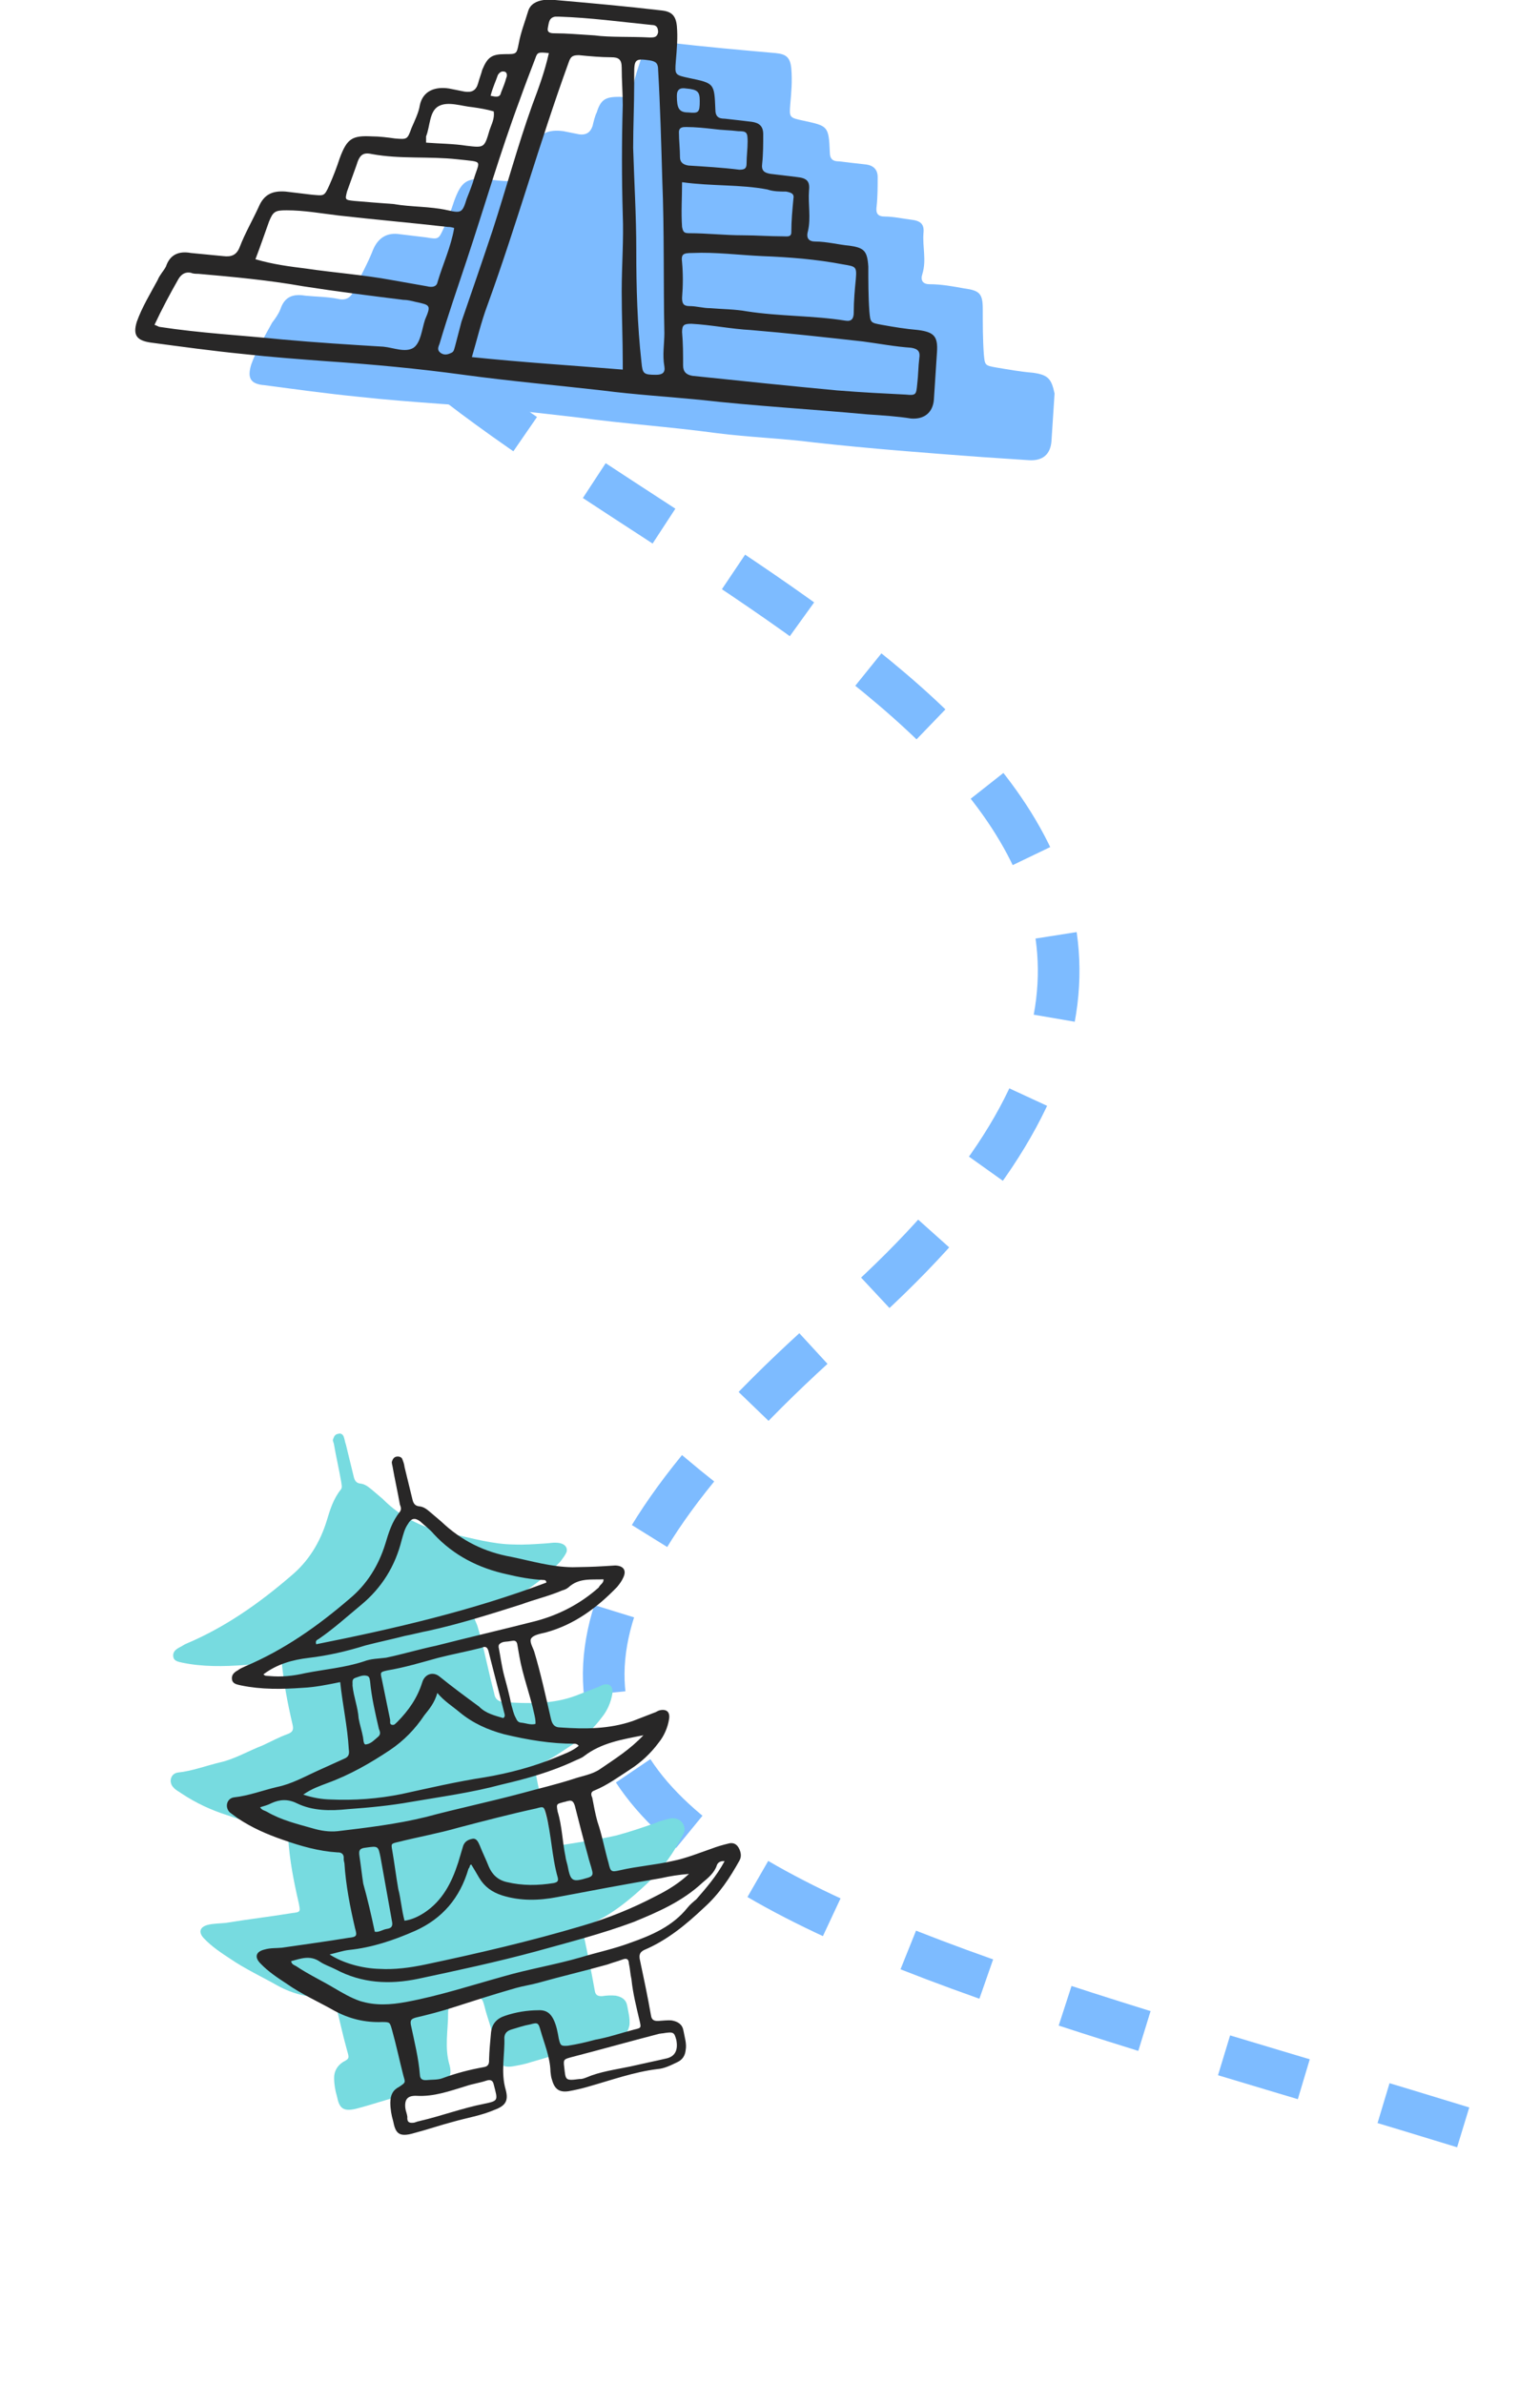 <svg width="148" height="229" viewBox="0 0 148 229" fill="none" xmlns="http://www.w3.org/2000/svg">
<path d="M44 37C74.5 60.5 133 81.5 81 127C23.786 177.062 83.903 186.354 146.752 206.249" stroke="#7DBBFF" stroke-width="4" stroke-dasharray="8 8"/>
<path d="M99.248 35.8C98.048 35.7 96.948 35.5 95.748 35.3C94.648 35.1 94.648 35.1 94.548 34C94.448 32.6 94.448 31.1 94.448 29.7C94.448 28.2 94.148 27.9 92.648 27.7C91.548 27.5 90.448 27.3 89.348 27.3C88.648 27.3 88.448 26.9 88.648 26.3C89.048 25 88.648 23.7 88.748 22.4C88.848 21.5 88.448 21.2 87.548 21.1C86.748 21 85.848 20.8 85.048 20.8C84.348 20.8 84.148 20.5 84.248 19.8C84.348 18.9 84.348 17.9 84.348 17C84.348 16.3 83.948 15.9 83.248 15.8C82.348 15.7 81.448 15.6 80.648 15.5C80.048 15.5 79.748 15.3 79.748 14.6C79.648 12.1 79.548 12.1 77.248 11.6C75.848 11.3 75.848 11.3 75.948 10C76.048 8.9 76.148 7.8 76.048 6.6C75.948 5.5 75.548 5.2 74.548 5.1C71.148 4.8 67.748 4.5 64.348 4.1C63.948 4.1 63.548 4 63.248 4.1C62.548 4.1 62.048 4.4 61.748 5.2C61.448 6.2 61.048 7.2 60.848 8.3C60.648 9.4 60.648 9.4 59.548 9.3C58.248 9.3 57.748 9.5 57.348 10.8C57.148 11.2 57.048 11.7 56.948 12.1C56.748 12.7 56.348 13 55.648 12.9C55.148 12.8 54.648 12.7 54.148 12.6C52.748 12.4 51.648 12.8 51.348 14.2C51.148 15 50.848 15.7 50.548 16.4C50.148 17.5 50.148 17.5 48.948 17.4C48.248 17.4 47.448 17.3 46.748 17.2C44.848 17.1 44.348 17.4 43.648 19.3C43.348 20.2 43.048 21.1 42.648 21.9C42.148 23 42.148 23 40.948 22.8C40.148 22.7 39.248 22.6 38.448 22.5C37.248 22.3 36.348 22.8 35.848 24C35.348 25.3 34.648 26.5 34.048 27.8C33.748 28.6 33.248 28.9 32.448 28.7C31.448 28.5 30.348 28.5 29.348 28.4C28.148 28.2 27.348 28.5 26.948 29.7C26.748 30.2 26.448 30.6 26.148 31C25.448 32.3 24.648 33.6 24.148 35C23.748 36.3 24.048 36.9 25.448 37C28.448 37.4 31.348 37.8 34.348 38.1C37.048 38.4 39.748 38.6 42.448 38.8C46.848 39.1 51.248 39.6 55.548 40.1C59.948 40.7 64.448 41 68.848 41.6C71.948 42 75.148 42.1 78.248 42.5C83.648 43.1 88.948 43.5 94.348 43.9C95.848 44 97.348 44.1 98.848 44.2C100.248 44.3 100.948 43.6 101.048 42.4C101.148 40.9 101.248 39.3 101.348 37.8C101.048 36.4 100.748 36 99.248 35.8Z" fill="#7DBBFF"/>
<path d="M83.349 39.8C77.948 39.3 72.549 39 67.249 38.4C64.148 38.1 60.949 37.9 57.849 37.5C53.449 37 48.949 36.6 44.548 36C40.148 35.4 35.849 35 31.448 34.7C28.748 34.5 26.049 34.3 23.349 34C20.349 33.7 17.448 33.3 14.448 32.9C13.149 32.7 12.748 32.2 13.149 30.9C13.649 29.5 14.448 28.2 15.149 26.9C15.348 26.4 15.748 26 15.948 25.6C16.349 24.4 17.248 24.1 18.349 24.3C19.349 24.4 20.448 24.5 21.448 24.6C22.248 24.7 22.748 24.5 23.049 23.7C23.549 22.4 24.248 21.2 24.849 19.9C25.349 18.7 26.148 18.3 27.448 18.4C28.248 18.5 29.148 18.6 29.948 18.7C31.148 18.8 31.148 18.9 31.648 17.8C32.048 16.9 32.349 16.1 32.648 15.2C33.349 13.3 33.849 13 35.748 13.1C36.449 13.1 37.248 13.2 37.949 13.3C39.148 13.4 39.148 13.4 39.548 12.3C39.849 11.6 40.248 10.8 40.349 10.1C40.648 8.7 41.849 8.3 43.148 8.5C43.648 8.6 44.148 8.7 44.648 8.8C45.349 8.9 45.748 8.7 45.949 8C46.048 7.6 46.248 7.1 46.349 6.7C46.849 5.5 47.248 5.2 48.548 5.2C49.648 5.2 49.648 5.2 49.849 4.2C50.048 3.1 50.449 2.1 50.748 1.1C50.949 0.4 51.548 0.1 52.248 0C52.648 0 53.048 0 53.349 0C56.748 0.3 60.148 0.6 63.548 1C64.549 1.1 64.948 1.5 65.049 2.5C65.148 3.6 65.049 4.7 64.948 5.9C64.849 7.2 64.848 7.2 66.249 7.5C68.648 8 68.648 8 68.749 10.5C68.749 11.2 69.049 11.4 69.648 11.4C70.549 11.5 71.448 11.6 72.249 11.7C72.948 11.8 73.349 12.1 73.349 12.9C73.349 13.8 73.348 14.8 73.249 15.7C73.148 16.4 73.448 16.6 74.049 16.7C74.849 16.8 75.749 16.9 76.549 17C77.549 17.1 77.848 17.4 77.749 18.3C77.648 19.6 77.948 20.9 77.648 22.2C77.448 22.9 77.749 23.2 78.349 23.2C79.448 23.2 80.549 23.5 81.648 23.6C83.049 23.8 83.349 24.1 83.448 25.6C83.448 27 83.448 28.5 83.549 29.9C83.648 31 83.648 31 84.749 31.2C85.848 31.4 87.049 31.6 88.249 31.7C89.749 31.9 90.148 32.3 90.049 33.8C89.948 35.3 89.848 36.9 89.749 38.4C89.648 39.6 88.849 40.3 87.549 40.2C86.349 40 84.849 39.9 83.349 39.8ZM59.849 35.5C59.849 35.2 59.849 35 59.849 34.9C59.849 32.6 59.748 30.3 59.748 28C59.748 25.5 59.949 23 59.849 20.6C59.748 17.1 59.748 13.6 59.849 10.1C59.849 8.9 59.748 7.7 59.748 6.5C59.748 5.7 59.449 5.5 58.748 5.5C57.748 5.5 56.648 5.4 55.648 5.3C55.048 5.3 54.849 5.4 54.648 6C51.849 13.7 49.648 21.6 46.849 29.3C46.248 30.9 45.849 32.6 45.349 34.3C50.148 34.8 54.949 35.1 59.849 35.5ZM14.848 31.2C15.149 31.3 15.248 31.4 15.348 31.4C19.248 32 23.148 32.2 27.049 32.6C30.349 32.9 33.548 33.1 36.849 33.3C37.849 33.4 38.949 33.9 39.748 33.4C40.449 32.9 40.548 31.6 40.849 30.7C41.449 29.3 41.349 29.3 39.949 29C39.548 28.9 39.148 28.8 38.748 28.8C35.548 28.4 32.349 28 29.148 27.5C25.748 26.9 22.448 26.6 19.049 26.3C18.849 26.3 18.549 26.3 18.349 26.2C17.849 26.1 17.448 26.3 17.148 26.8C16.349 28.2 15.549 29.7 14.848 31.2ZM80.448 37.5C82.948 37.7 85.049 37.8 87.049 37.9C88.049 38 88.049 37.9 88.148 36.9C88.249 36.1 88.249 35.2 88.349 34.4C88.448 33.8 88.249 33.5 87.549 33.4C86.049 33.3 84.448 33 82.948 32.8C79.349 32.4 75.749 32 72.148 31.7C70.249 31.6 68.349 31.2 66.448 31.1C65.749 31.1 65.549 31.2 65.549 31.9C65.648 33 65.648 34 65.648 35.1C65.648 35.7 65.948 36 66.549 36.1C71.349 36.6 76.148 37.1 80.448 37.5ZM24.549 24.9C26.248 25.4 27.849 25.6 29.448 25.8C32.148 26.2 34.949 26.4 37.648 26.9C38.748 27.1 39.949 27.3 41.048 27.5C41.449 27.6 41.949 27.6 42.048 27.1C42.548 25.4 43.349 23.7 43.648 21.9C43.349 21.8 43.148 21.8 43.048 21.8C39.548 21.4 36.048 21.1 32.548 20.7C30.849 20.5 29.248 20.2 27.549 20.2C26.448 20.2 26.248 20.3 25.849 21.3C25.448 22.4 25.049 23.6 24.549 24.9ZM73.249 24.6C71.049 24.5 68.749 24.2 66.549 24.3C65.648 24.3 65.448 24.4 65.549 25.2C65.648 26.3 65.648 27.4 65.549 28.6C65.549 29.1 65.648 29.4 66.249 29.4C66.948 29.4 67.549 29.6 68.249 29.6C69.448 29.7 70.648 29.7 71.749 29.9C74.948 30.4 78.148 30.3 81.249 30.8C81.848 30.9 82.049 30.6 82.049 30C82.049 28.9 82.148 27.8 82.249 26.8C82.348 25.6 82.249 25.6 81.049 25.4C78.448 24.9 75.848 24.7 73.249 24.6ZM60.949 8C60.949 10.1 60.849 12.1 60.849 14.2C60.949 17.5 61.148 20.7 61.148 24C61.148 27.6 61.248 31.2 61.648 34.8C61.748 35.9 61.849 36 63.048 36C63.648 36 63.949 35.8 63.849 35.2C63.648 34.1 63.849 33 63.849 32C63.748 27.1 63.849 22.2 63.648 17.3C63.548 13.8 63.449 10.2 63.248 6.7C63.248 6.1 63.048 5.9 62.449 5.8C61.048 5.6 60.949 5.7 60.949 7.1C60.949 7.3 60.949 7.7 60.949 8ZM37.849 19.6C39.548 19.9 41.248 19.8 43.048 20.2C44.349 20.5 44.449 20.4 44.849 19.1C45.048 18.6 45.248 18.1 45.449 17.5C46.048 15.3 46.648 15.6 43.949 15.3C41.248 15 38.449 15.3 35.748 14.8C34.849 14.6 34.548 14.9 34.248 15.9C33.949 16.7 33.648 17.6 33.349 18.4C33.148 19.2 33.148 19.2 34.048 19.3C35.148 19.4 36.548 19.5 37.849 19.6ZM65.549 17.5C65.549 19 65.448 20.4 65.549 21.8C65.648 22.3 65.749 22.4 66.249 22.4C67.948 22.4 69.648 22.6 71.349 22.6C72.648 22.6 73.948 22.7 75.249 22.7C75.648 22.7 76.049 22.8 76.049 22.3C76.049 21.2 76.148 20.2 76.249 19.1C76.348 18.6 76.049 18.5 75.549 18.4C74.948 18.4 74.348 18.4 73.749 18.2C71.148 17.7 68.448 17.9 65.549 17.5ZM52.748 5.1C51.748 5 51.648 5 51.449 5.6C50.949 6.9 50.449 8.2 49.949 9.6C48.048 14.7 46.548 19.9 44.849 25C43.949 27.7 43.048 30.3 42.248 33C42.148 33.3 41.949 33.6 42.349 33.9C42.648 34.1 42.949 34.1 43.349 33.9C43.648 33.8 43.648 33.5 43.748 33.2C43.949 32.4 44.148 31.7 44.349 30.9C45.349 28 46.349 25.1 47.349 22.1C48.648 18.1 49.748 14 51.148 10.1C51.748 8.5 52.348 6.9 52.748 5.1ZM68.648 12.4C67.749 12.3 66.849 12.2 65.948 12.2C65.648 12.2 65.249 12.2 65.249 12.7C65.249 13.5 65.349 14.3 65.349 15.1C65.349 15.5 65.549 15.8 66.148 15.9C67.749 16 69.448 16.1 71.049 16.3C71.549 16.3 71.749 16.2 71.749 15.7C71.749 15 71.849 14.3 71.849 13.6C71.849 12.7 71.749 12.6 70.948 12.6C70.148 12.5 69.349 12.5 68.648 12.4ZM47.449 10.7C46.748 10.5 46.148 10.4 45.449 10.3C44.349 10.2 43.048 9.7 42.148 10.2C41.248 10.7 41.349 12.1 40.949 13.1C40.949 13.2 40.949 13.4 40.949 13.7C42.248 13.8 43.548 13.8 44.849 14C46.548 14.2 46.548 14.2 47.048 12.5C47.248 11.9 47.548 11.4 47.449 10.7ZM57.148 3.4C58.648 3.6 60.548 3.5 62.449 3.6C62.849 3.6 63.148 3.6 63.248 3.1C63.248 2.6 63.048 2.4 62.648 2.4C59.648 2.1 56.748 1.7 53.748 1.6C53.648 1.6 53.449 1.6 53.349 1.6C52.748 1.7 52.748 2.2 52.648 2.7C52.548 3.2 53.048 3.2 53.349 3.2C54.449 3.2 55.548 3.3 57.148 3.4ZM66.148 10.8C67.148 10.9 67.249 10.8 67.249 9.7C67.249 8.8 67.049 8.6 65.948 8.5C65.349 8.4 65.049 8.6 65.049 9.2C65.049 10.4 65.249 10.8 66.148 10.8ZM47.148 9.2C47.648 9.3 48.048 9.4 48.148 8.9C48.349 8.4 48.548 7.9 48.648 7.5C48.748 7.3 48.748 7 48.548 6.9C48.248 6.8 48.048 6.9 47.849 7.2C47.648 7.8 47.349 8.4 47.148 9.2Z" fill="#282727"/>
<path d="M53.477 148.183C53.148 148.152 52.81 148.23 52.422 148.249C51.368 148.316 50.423 148.393 49.379 148.35C47.341 148.324 45.463 147.762 43.515 147.359C40.911 146.894 38.637 145.853 36.773 143.968C36.415 143.659 36.108 143.41 35.751 143.1C35.443 142.851 35.086 142.542 34.649 142.501C34.211 142.46 34.073 142.171 33.994 141.833C33.758 140.818 33.473 139.743 33.237 138.728C33.148 138.499 33.12 138.22 33.031 137.991C32.942 137.762 32.733 137.633 32.504 137.721C32.226 137.75 32.096 137.959 32.016 138.227C31.946 138.386 32.045 138.506 32.084 138.675C32.299 139.909 32.574 141.093 32.79 142.326C32.819 142.605 32.907 142.834 32.778 143.042C32.029 143.965 31.708 145.038 31.387 146.111C30.754 148.148 29.645 149.974 27.971 151.362C24.91 153.998 21.662 156.286 17.929 157.866C17.7 157.955 17.52 158.104 17.232 158.242C16.883 158.43 16.584 158.678 16.652 159.126C16.721 159.573 17.158 159.614 17.536 159.705C19.484 160.108 21.473 160.074 23.472 159.931C24.635 159.874 25.76 159.649 27.053 159.384C27.236 161.552 27.648 163.632 28.119 165.662C28.237 166.169 28.107 166.378 27.649 166.555C26.793 166.861 26.036 167.287 25.23 167.652C23.856 168.185 22.571 168.947 21.218 169.262C19.864 169.576 18.491 170.109 17.098 170.254C16.372 170.352 16.18 171.216 16.686 171.705C16.884 171.944 17.202 172.084 17.46 172.274C18.81 173.173 20.29 173.863 21.79 174.335C23.499 174.936 25.218 175.429 27.027 175.543C27.465 175.584 27.673 175.714 27.632 176.151C27.671 176.321 27.71 176.49 27.7 176.599C27.834 178.708 28.245 180.787 28.717 182.817C28.864 183.603 28.913 183.663 28.078 183.75C25.949 184.102 23.83 184.344 21.701 184.696C21.144 184.754 20.537 184.753 20.03 184.871C19.184 185.067 19.023 185.604 19.628 186.212C20.382 187 21.265 187.579 22.148 188.158C23.548 189.117 25.186 189.877 26.706 190.737C28.175 191.536 29.685 191.899 31.346 191.834C32.122 191.796 32.062 191.846 32.269 192.582C32.633 193.995 32.937 195.458 33.35 196.931C33.557 197.667 33.607 197.727 32.969 198.053C32.382 198.44 32.112 198.966 32.11 199.572C32.108 200.179 32.216 200.796 32.383 201.363C32.609 202.488 32.956 202.906 34.428 202.493C35.672 202.168 36.927 201.734 38.17 201.409C39.474 201.035 40.817 200.83 42.082 200.287C43.117 199.832 43.486 199.426 43.201 198.351C42.699 196.649 43.071 195.029 43.066 193.319C43.058 192.822 43.297 192.624 43.745 192.555C44.361 192.448 44.988 192.231 45.556 192.063C46.292 191.856 46.342 191.916 46.548 192.653C46.863 194.006 47.466 195.221 47.502 196.603C47.481 196.822 47.62 197.111 47.649 197.389C47.895 198.295 48.361 198.614 49.257 198.478C49.873 198.37 50.49 198.262 51.117 198.045C53.327 197.425 55.497 196.636 57.785 196.354C58.401 196.246 59.088 195.98 59.666 195.703C60.184 195.476 60.394 194.999 60.495 194.512C60.556 193.856 60.389 193.289 60.281 192.672C60.173 192.055 59.757 191.795 59.16 191.684C58.723 191.643 58.335 191.662 57.887 191.73C57.499 191.749 57.231 191.669 57.163 191.221C56.84 189.371 56.457 187.57 56.075 185.769C56.006 185.321 56.136 185.112 56.485 184.925C58.725 183.976 60.519 182.49 62.274 180.834C63.67 179.476 64.748 177.977 65.628 176.239C65.888 175.823 65.819 175.375 65.522 175.016C65.274 174.717 64.897 174.626 64.509 174.645C64.001 174.763 63.494 174.881 62.976 175.108C61.722 175.542 60.468 175.976 59.224 176.301C57.532 176.694 55.801 176.918 54.12 177.201C53.274 177.398 53.225 177.338 53.028 176.492C52.654 175.188 52.389 173.895 51.965 172.531C51.759 171.795 51.612 171.009 51.465 170.223C51.386 169.885 51.407 169.666 51.696 169.527C52.9 169.034 53.966 168.251 55.082 167.528C56.198 166.806 57.105 165.953 57.864 164.921C58.363 164.306 58.713 163.511 58.845 162.696C58.966 161.991 58.56 161.621 57.932 161.838C57.763 161.878 57.584 162.026 57.415 162.066C56.728 162.332 56.041 162.599 55.354 162.865C53.124 163.704 50.758 163.648 48.401 163.482C47.745 163.42 47.557 163.072 47.489 162.624C46.918 160.475 46.517 158.286 45.886 156.186C45.758 155.788 45.372 155.2 45.621 154.892C45.871 154.585 46.488 154.477 46.995 154.359C49.712 153.621 51.904 152.007 53.859 149.983C54.049 149.725 54.298 149.418 54.438 149.1C54.589 148.673 54.302 148.205 53.477 148.183Z" fill="#77DBE0"/>
<path d="M32.695 161.568C31.401 161.833 30.277 162.058 29.113 162.115C27.114 162.258 25.125 162.292 23.177 161.889C22.8 161.798 22.362 161.757 22.294 161.31C22.226 160.862 22.525 160.614 22.873 160.426C23.053 160.278 23.282 160.189 23.57 160.05C27.304 158.47 30.552 156.182 33.613 153.546C35.287 152.158 36.396 150.332 37.028 148.295C37.35 147.222 37.671 146.149 38.419 145.226C38.609 144.968 38.52 144.739 38.431 144.51C38.216 143.277 37.941 142.092 37.726 140.859C37.686 140.69 37.647 140.52 37.657 140.411C37.738 140.143 37.867 139.934 38.146 139.905C38.425 139.876 38.633 140.006 38.672 140.175C38.761 140.404 38.85 140.633 38.879 140.912C39.115 141.927 39.4 143.002 39.636 144.016C39.715 144.355 39.853 144.644 40.29 144.685C40.728 144.726 41.035 144.975 41.392 145.284C41.749 145.594 42.057 145.843 42.414 146.152C44.338 147.988 46.553 149.078 49.157 149.543C51.105 149.946 52.982 150.508 55.021 150.534C56.015 150.517 57.01 150.5 58.064 150.433C58.452 150.414 58.73 150.385 59.118 150.366C59.944 150.389 60.231 150.857 59.891 151.542C59.75 151.86 59.561 152.118 59.311 152.425C57.356 154.448 55.164 156.063 52.447 156.801C51.94 156.919 51.323 157.027 51.074 157.334C50.824 157.642 51.21 158.23 51.338 158.628C51.969 160.728 52.43 162.867 52.941 165.066C53.059 165.574 53.247 165.922 53.853 165.924C56.21 166.09 58.527 166.086 60.806 165.307C61.493 165.041 62.18 164.774 62.867 164.508C63.036 164.468 63.215 164.32 63.385 164.28C64.061 164.123 64.418 164.433 64.297 165.138C64.165 165.953 63.815 166.748 63.316 167.363C62.557 168.395 61.59 169.297 60.534 169.97C59.418 170.693 58.352 171.476 57.148 171.969C56.749 172.097 56.779 172.376 56.917 172.665C57.064 173.451 57.211 174.237 57.417 174.973C57.851 176.227 58.106 177.63 58.48 178.934C58.677 179.78 58.726 179.84 59.572 179.643C61.264 179.25 62.984 179.136 64.676 178.743C65.969 178.478 67.174 177.984 68.428 177.55C68.886 177.372 69.453 177.205 69.961 177.087C70.359 176.959 70.737 177.05 70.974 177.458C71.212 177.866 71.28 178.314 71.08 178.681C70.15 180.359 69.122 181.918 67.676 183.216C65.921 184.872 64.127 186.358 61.887 187.307C61.538 187.495 61.409 187.703 61.477 188.151C61.86 189.952 62.242 191.753 62.565 193.603C62.634 194.051 62.902 194.131 63.29 194.112C63.678 194.094 64.125 194.025 64.563 194.066C65.159 194.177 65.576 194.437 65.684 195.054C65.791 195.671 66.008 196.298 65.897 196.894C65.846 197.441 65.586 197.858 65.068 198.085C64.491 198.362 63.853 198.688 63.187 198.736C60.899 199.018 58.729 199.807 56.52 200.428C55.953 200.595 55.276 200.752 54.659 200.86C53.764 200.996 53.297 200.677 53.051 199.771C52.962 199.542 52.933 199.264 52.904 198.985C52.868 197.603 52.325 196.339 51.951 195.035C51.744 194.298 51.695 194.239 50.958 194.445C50.341 194.553 49.714 194.77 49.147 194.937C48.749 195.065 48.51 195.264 48.469 195.701C48.533 197.362 48.101 199.031 48.603 200.733C48.889 201.808 48.569 202.274 47.484 202.669C46.22 203.212 44.877 203.417 43.573 203.792C42.329 204.116 41.075 204.55 39.831 204.875C38.298 205.338 38.011 204.87 37.786 203.745C37.618 203.178 37.511 202.561 37.512 201.955C37.524 201.239 37.734 200.762 38.372 200.436C39.019 200 38.96 200.049 38.753 199.313C38.389 197.9 38.085 196.437 37.671 194.964C37.465 194.228 37.465 194.228 36.749 194.216C35.088 194.281 33.577 193.919 32.108 193.119C30.589 192.259 29 191.559 27.551 190.54C26.668 189.961 25.784 189.382 25.031 188.594C24.426 187.986 24.586 187.449 25.432 187.253C26 187.085 26.546 187.137 27.103 187.079C29.173 186.776 31.351 186.484 33.48 186.132C34.316 186.045 34.326 185.936 34.119 185.199C33.648 183.169 33.236 181.09 33.103 178.981C33.063 178.812 33.024 178.643 33.034 178.534C33.075 178.096 32.817 177.906 32.429 177.925C30.62 177.811 28.901 177.319 27.192 176.717C25.643 176.186 24.212 175.555 22.863 174.656C22.605 174.467 22.347 174.277 22.089 174.087C21.583 173.599 21.774 172.734 22.5 172.637C23.893 172.491 25.267 171.958 26.62 171.644C28.083 171.34 29.308 170.627 30.632 170.034C31.439 169.669 32.245 169.303 33.052 168.938C33.51 168.76 33.59 168.492 33.522 168.044C33.399 165.826 32.927 163.796 32.695 161.568ZM57.219 195.915C58.452 195.7 59.707 195.266 60.951 194.941C61.627 194.784 61.627 194.784 61.47 194.107C61.156 192.754 60.831 191.51 60.686 190.117C60.568 189.61 60.559 189.113 60.441 188.605C60.423 188.217 60.274 188.038 59.816 188.216C59.358 188.393 58.851 188.511 58.393 188.689C56.183 189.309 53.984 189.82 51.775 190.44C51.039 190.647 50.312 190.744 49.576 190.951C47.536 191.532 45.545 192.173 43.554 192.813C42.36 193.198 41.116 193.522 39.932 193.797C39.534 193.926 39.414 194.025 39.483 194.472C39.826 196.104 40.229 197.686 40.354 199.298C40.373 199.686 40.581 199.815 40.969 199.797C41.526 199.739 42.073 199.79 42.531 199.612C43.845 199.129 45.089 198.804 46.492 198.549C46.939 198.481 47.02 198.213 47.001 197.825C47.023 197 47.105 196.125 47.187 195.25C47.269 194.375 47.758 193.869 48.554 193.613C49.579 193.268 50.644 193.092 51.748 193.085C52.523 193.048 52.93 193.417 53.207 193.994C53.484 194.572 53.591 195.189 53.699 195.805C53.856 196.482 53.906 196.542 54.572 196.494C55.467 196.357 56.313 196.161 57.219 195.915ZM66.214 179.99C65.269 180.067 64.373 180.204 63.528 180.4C60.165 180.967 56.852 181.594 53.539 182.221C51.797 182.555 50.027 182.609 48.259 182.057C47.295 181.746 46.571 181.237 46.046 180.36C45.809 179.952 45.571 179.544 45.284 179.075C45.224 179.125 45.164 179.175 45.164 179.175C45.154 179.284 45.084 179.443 45.024 179.492C44.211 182.284 42.535 184.278 39.886 185.464C37.815 186.373 35.765 187.063 33.536 187.296C32.98 187.354 32.352 187.571 31.676 187.728C32.976 188.567 34.804 189.069 36.455 189.114C37.936 189.198 39.389 189.003 40.851 188.699C45.916 187.629 50.991 186.45 55.927 184.983C58.366 184.274 60.715 183.336 63.035 182.119C64.25 181.516 65.306 180.843 66.214 179.99ZM29.144 172.377C30.108 172.688 30.923 172.82 31.748 172.842C34.055 172.948 36.332 172.775 38.581 172.324C41.228 171.745 43.934 171.116 46.62 170.706C48.919 170.315 51.237 169.705 53.418 168.806C54.164 168.49 54.961 168.234 55.618 167.689C55.47 167.51 55.36 167.499 55.251 167.489C52.934 167.492 50.708 167.118 48.442 166.575C46.882 166.153 45.452 165.522 44.172 164.464C43.507 163.906 42.673 163.386 42.029 162.609C41.778 163.523 41.279 164.138 40.78 164.753C39.881 166.103 38.784 167.214 37.489 168.085C35.606 169.343 33.624 170.48 31.454 171.27C30.767 171.536 29.971 171.793 29.144 172.377ZM52.511 152.008C52.482 151.73 52.312 151.769 52.203 151.759C51.05 151.706 49.857 151.484 48.724 151.212C46.021 150.628 43.598 149.407 41.695 147.354C41.298 146.875 40.832 146.556 40.376 146.127C39.86 145.747 39.521 145.826 39.192 146.402C38.872 146.868 38.771 147.355 38.611 147.892C37.987 150.426 36.688 152.51 34.715 154.145C33.399 155.236 32.073 156.435 30.658 157.406C30.538 157.505 30.26 157.534 30.388 157.932C37.92 156.432 45.363 154.703 52.511 152.008ZM38.875 184.487C39.601 184.389 40.238 184.063 40.766 183.726C42.529 182.568 43.41 180.83 44.032 178.903C44.192 178.366 44.353 177.83 44.513 177.293C44.664 176.866 45.012 176.678 45.46 176.61C45.848 176.591 45.976 176.989 46.114 177.278C46.381 177.965 46.707 178.602 46.974 179.289C47.29 180.036 47.845 180.584 48.71 180.776C50.22 181.138 51.712 181.112 53.224 180.868C53.562 180.79 53.682 180.69 53.604 180.352C53.023 178.312 52.999 176.214 52.467 174.233C52.261 173.497 52.261 173.497 51.524 173.704C49.047 174.243 46.559 174.893 44.071 175.542C42.2 176.083 40.18 176.446 38.26 176.927C37.583 177.085 37.583 177.085 37.691 177.702C37.906 178.935 38.061 180.218 38.277 181.452C38.523 182.358 38.589 183.412 38.875 184.487ZM69.638 178.767C69.201 178.726 68.961 178.924 68.881 179.192C68.65 179.888 68.052 180.383 67.514 180.829C65.58 182.633 63.28 183.631 60.87 184.619C57.785 185.764 54.62 186.57 51.505 187.436C47.714 188.46 43.942 189.264 40.171 190.069C37.415 190.638 34.78 190.501 32.258 189.162C31.732 188.892 31.196 188.731 30.729 188.411C29.796 187.772 28.88 188.128 27.975 188.374C28.053 188.712 28.272 188.733 28.48 188.862C29.622 189.631 30.943 190.252 32.144 190.971C32.928 191.431 33.712 191.89 34.567 192.191C36.067 192.663 37.509 192.577 39.081 192.283C42.225 191.696 45.241 190.71 48.356 189.844C50.794 189.135 53.371 188.714 55.809 188.005C57.342 187.542 58.974 187.199 60.517 186.627C62.627 185.887 64.638 185.027 66.075 183.232C66.325 182.924 66.624 182.676 66.923 182.428C67.851 181.357 68.838 180.236 69.638 178.767ZM61.836 166.673C59.757 167.084 57.797 167.397 56.133 168.675C55.894 168.873 55.495 169.001 55.207 169.14C52.956 170.197 50.578 170.857 48.209 171.407C45.324 172.184 42.419 172.574 39.504 173.073C37.484 173.435 35.425 173.628 33.426 173.771C31.755 173.946 30.044 173.951 28.515 173.201C27.671 172.79 26.895 172.828 26.089 173.194C25.74 173.382 25.402 173.46 25.004 173.588C25.142 173.877 25.47 173.908 25.679 174.038C27.039 174.827 28.549 175.19 30 175.601C30.805 175.842 31.62 175.974 32.455 175.887C35.3 175.547 38.145 175.207 40.912 174.529C43.967 173.712 47.061 173.064 50.116 172.248C51.758 171.795 53.45 171.402 55.042 170.889C55.899 170.584 56.903 170.457 57.67 169.922C59.085 168.952 60.55 168.041 61.836 166.673ZM58.001 151.696C56.837 151.752 55.644 151.53 54.617 152.482C54.438 152.63 54.209 152.719 54.04 152.758C52.776 153.302 51.422 153.616 50.108 154.1C47.152 155.036 44.196 155.972 41.211 156.63C40.425 156.777 39.689 156.984 38.903 157.131C37.659 157.455 36.365 157.72 35.121 158.045C33.36 158.597 31.499 159.029 29.659 159.242C28.097 159.427 26.624 159.84 25.318 160.821C25.467 161 25.636 160.961 25.855 160.982C27.058 161.095 28.172 160.978 29.356 160.703C31.266 160.331 33.156 160.177 34.978 159.576C35.664 159.309 36.38 159.321 37.107 159.224C38.739 158.88 40.271 158.417 41.903 158.074C45.068 157.267 48.282 156.521 51.446 155.714C53.765 155.105 55.796 154.026 57.541 152.48C57.681 152.162 58.02 152.084 58.001 151.696ZM48.367 165.023C48.546 164.875 48.497 164.815 48.507 164.705C47.986 162.616 47.455 160.635 46.933 158.546C46.805 158.148 46.587 158.127 46.298 158.265C44.885 158.629 43.482 158.884 42.069 159.248C40.427 159.701 38.894 160.164 37.213 160.447C36.536 160.604 36.536 160.604 36.693 161.281C36.958 162.574 37.223 163.868 37.488 165.161C37.527 165.331 37.387 165.648 37.715 165.679C37.934 165.7 38.004 165.541 38.183 165.392C39.28 164.282 40.109 163.091 40.58 161.59C40.821 160.786 41.618 160.529 42.233 161.028C43.463 162.026 44.753 162.975 46.043 163.923C46.697 164.591 47.562 164.782 48.367 165.023ZM60.563 198.49C61.747 198.215 62.871 197.989 64.055 197.714C64.901 197.518 65.181 196.882 64.995 195.927C64.788 195.191 64.739 195.131 63.674 195.307C63.565 195.297 63.505 195.346 63.396 195.336C60.569 196.064 57.793 196.851 54.967 197.579C54.23 197.786 54.121 197.776 54.218 198.502C54.374 199.785 54.254 199.884 55.706 199.689C55.925 199.71 56.154 199.621 56.383 199.532C57.648 198.989 59.1 198.794 60.563 198.49ZM40.381 203.713C42.411 203.241 44.412 202.491 46.492 202.08C47.954 201.775 47.845 201.765 47.441 200.183C47.363 199.845 47.154 199.715 46.756 199.843C46.129 200.06 45.403 200.157 44.776 200.374C43.243 200.837 41.7 201.41 40 201.305C39.175 201.283 38.866 201.64 38.953 202.476C38.982 202.754 39.12 203.043 39.149 203.322C39.098 203.868 39.366 203.949 39.814 203.88C40.043 203.792 40.212 203.752 40.381 203.713ZM36.018 185.543C36.395 185.633 36.754 185.336 37.202 185.268C37.649 185.199 37.779 184.991 37.661 184.483C37.299 182.464 36.937 180.444 36.575 178.424C36.349 177.3 36.349 177.3 35.175 177.466C34.618 177.524 34.439 177.672 34.547 178.289C34.683 179.185 34.77 180.02 34.907 180.915C35.321 182.388 35.674 183.911 36.018 185.543ZM54.345 178.326C54.374 178.604 54.463 178.833 54.542 179.171C54.836 180.743 54.994 180.813 56.527 180.35C56.925 180.222 56.995 180.063 56.917 179.725C56.799 179.218 56.621 178.76 56.503 178.252C56.05 176.61 55.647 175.028 55.244 173.446C55.116 173.047 54.967 172.868 54.569 172.996C54.46 172.986 54.34 173.085 54.231 173.075C53.494 173.282 53.445 173.222 53.592 174.008C54.016 175.371 54.041 176.863 54.345 178.326ZM51.458 165.589C51.489 165.261 51.41 164.923 51.331 164.584C50.949 162.783 50.238 160.952 49.915 159.101C49.847 158.653 49.768 158.315 49.7 157.867C49.572 157.469 49.283 157.608 49.004 157.637C48.666 157.715 48.179 157.614 47.919 158.031C47.919 158.031 47.969 158.091 47.909 158.141C48.095 159.096 48.222 160.101 48.468 161.006C48.714 161.912 48.96 162.817 49.146 163.773C49.274 164.171 49.343 164.618 49.58 165.027C49.669 165.256 49.818 165.435 50.036 165.456C50.583 165.507 50.95 165.707 51.458 165.589ZM34.465 165.043C34.572 165.66 34.789 166.287 34.897 166.904C34.887 167.014 34.937 167.073 34.926 167.183C34.965 167.352 34.995 167.63 35.224 167.542C35.671 167.473 35.98 167.116 36.339 166.819C36.638 166.571 36.5 166.282 36.411 166.053C36.057 164.531 35.704 163.008 35.569 161.507C35.529 161.337 35.55 161.119 35.342 160.989C34.914 160.838 34.566 161.026 34.168 161.154C33.77 161.283 33.908 161.571 33.877 161.899C33.993 163.014 34.398 163.989 34.465 165.043Z" fill="#282727"/>
</svg>
